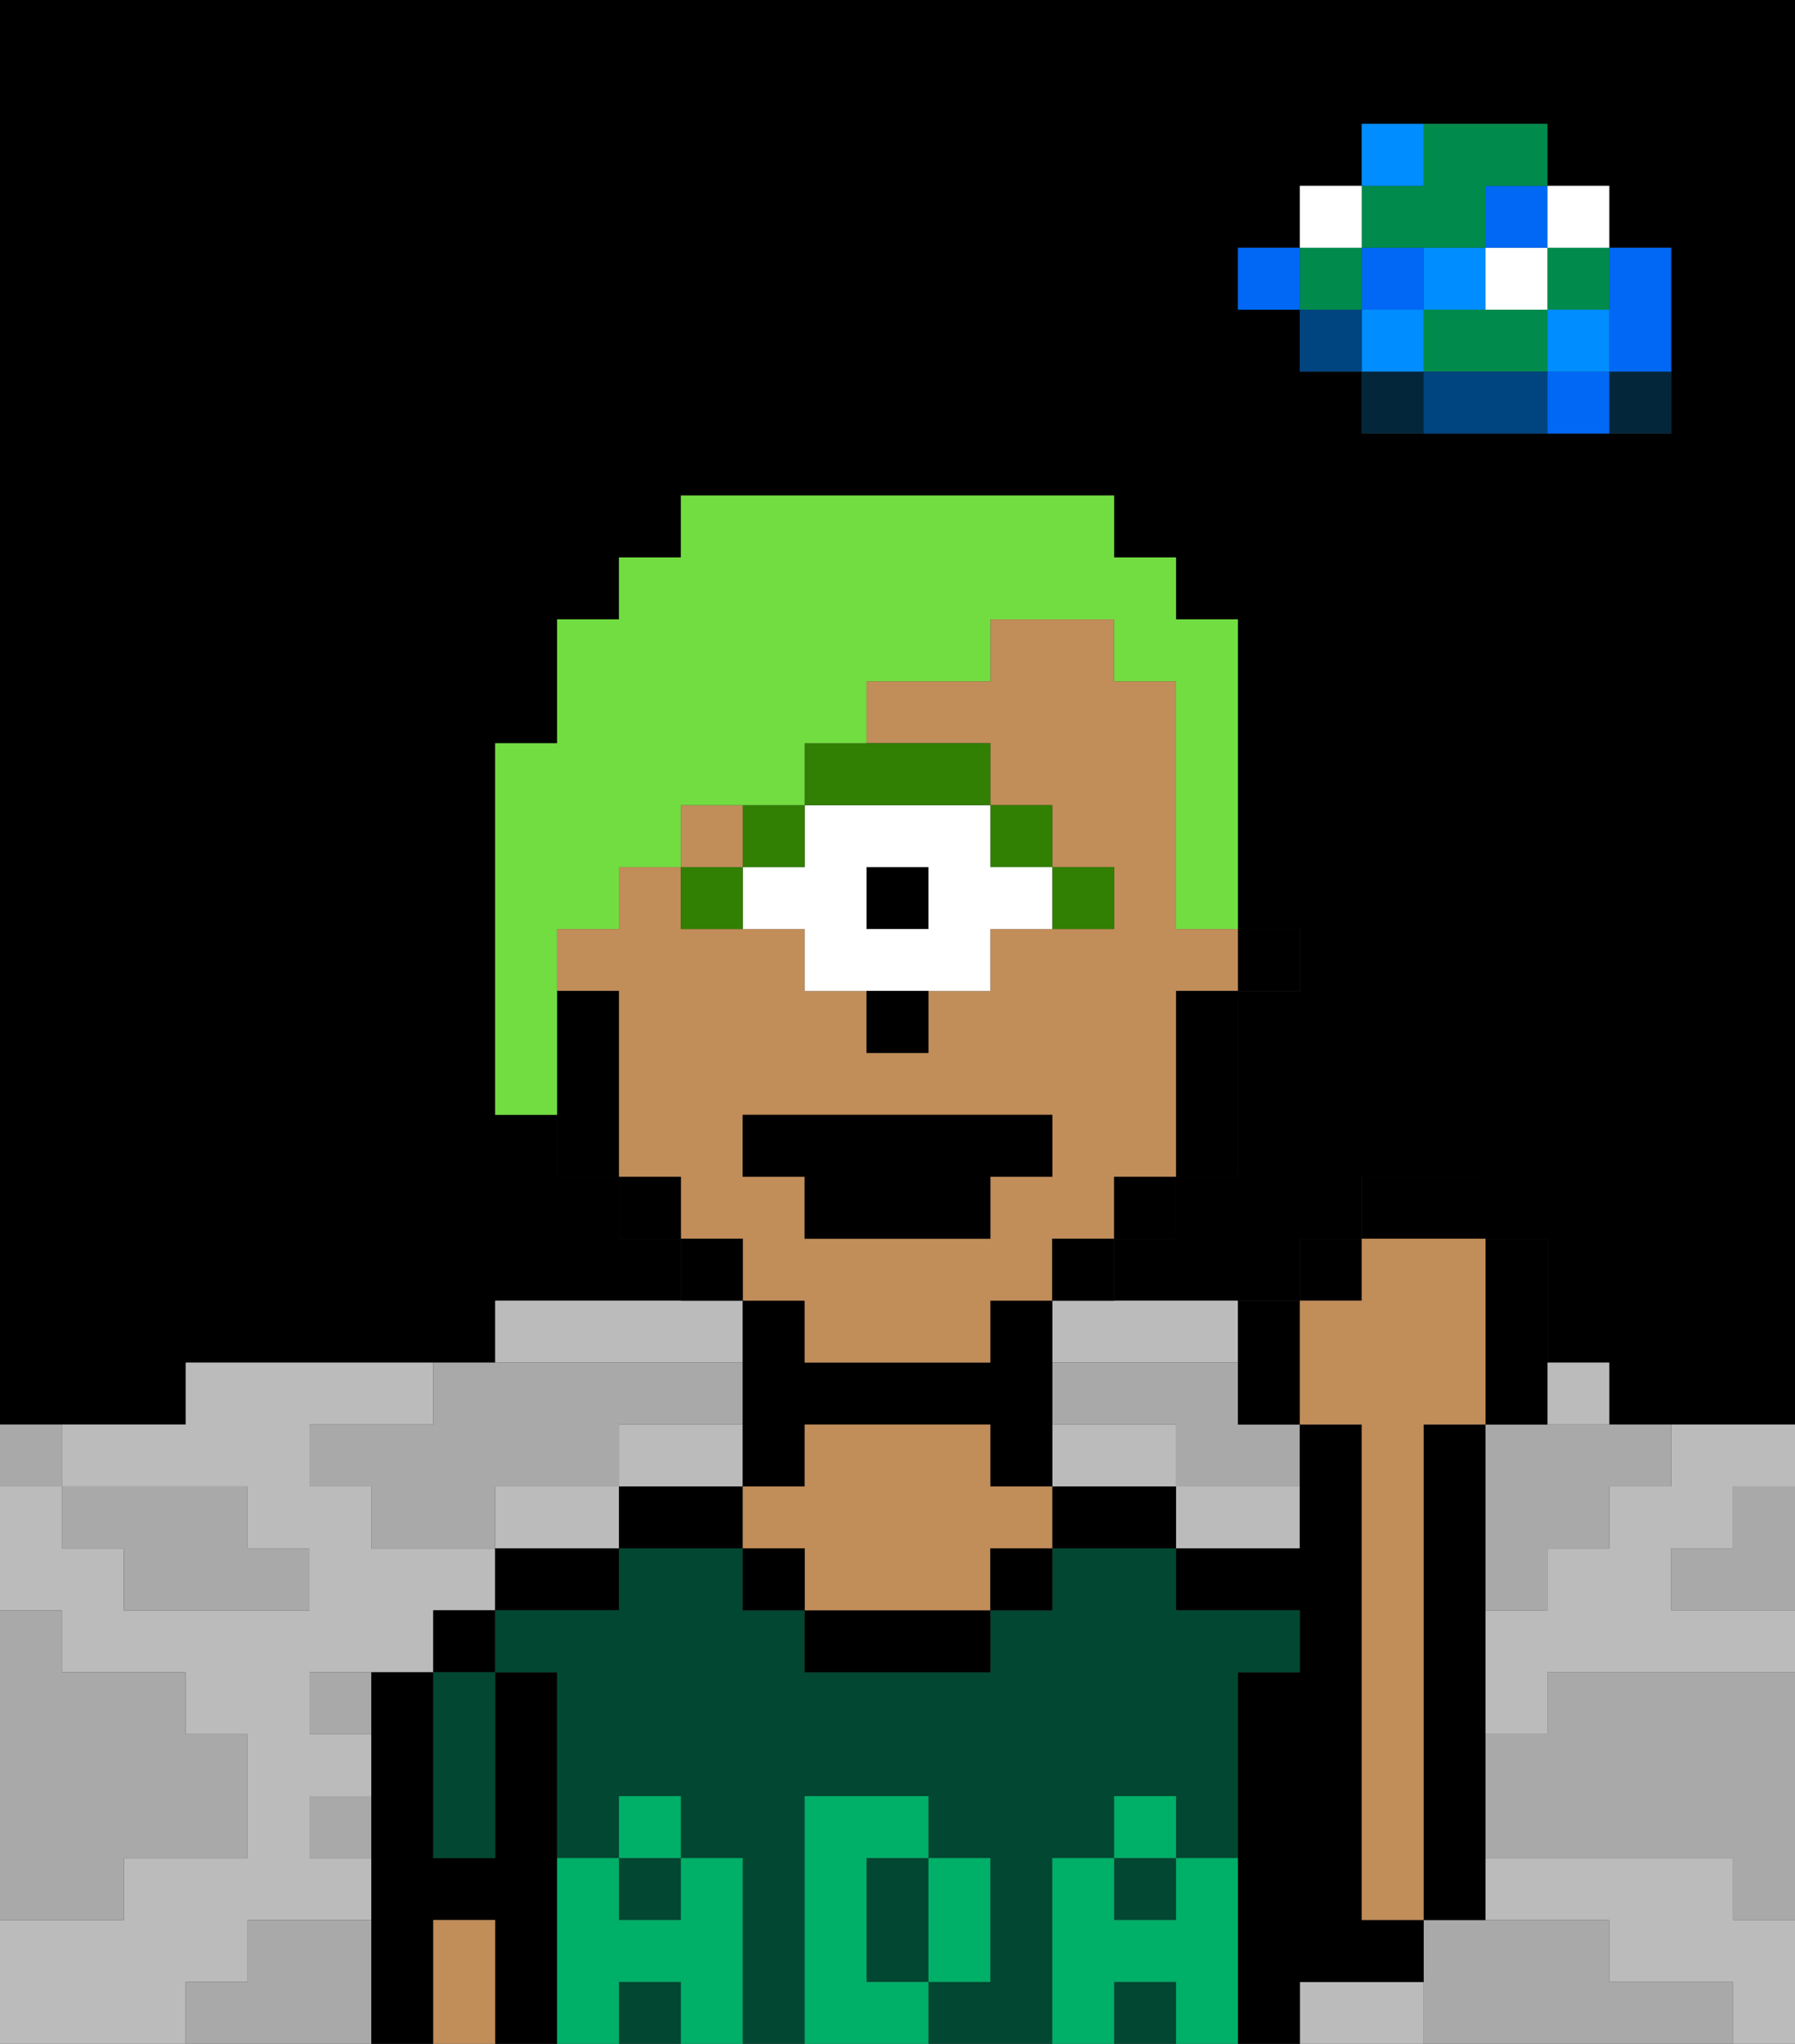 <svg xmlns="http://www.w3.org/2000/svg" viewBox="0 0 29 33"><rect x="0" y="0" width="29" height="33" fill="#333333" stroke="none"/><defs><style>polygon,rect,path{shape-rendering:crispedges;}polygon,rect,path{shape-rendering:crispedges;}.kb39-1{fill:#a9a9a9;}.kb39-2{fill:#bbbbbb;}.kb39-3{fill:#04263a;}.kb39-4{fill:#0068f5;}.kb39-5{fill:#008dff;}.kb39-6{fill:#008b4c;}.kb39-7{fill:#ffffff;}.kb39-8{fill:#004480;}.kb39-9{fill:#000000;}.kb39-10{fill:#014731;}.kb39-11{fill:#c18d59;}.kb39-12{fill:#00af68;}.kb39-13{fill:#317f03;}.kb39-14{fill:#72dd40;}</style></defs><polygon class="kb39-1" points="28 25 27 25 27 26 28 26 29 26 29 25 29 24 28 24 28 25"/><path class="kb39-9" d="M27,0H0V23H3V22H8V21h3V20H10V19H9V18H8V12H9V10h1V9h1V8h7V9h1v1h1v5h1v1H20v3H19v1H18v1h3V20h1V19h2v1h1v2h1v1h3V0H27Zm0,5V7H22V6H21V5H20V4h1V3h1V2h3V3h1V4h1Z"/><polygon class="kb39-1" points="27 32 26 32 26 31 25 31 24 31 23 31 23 32 23 33 24 33 25 33 26 33 27 33 28 33 28 32 27 32"/><polygon class="kb39-1" points="27 27 26 27 25 27 25 28 24 28 24 29 24 30 25 30 26 30 27 30 28 30 28 31 29 31 29 30 29 29 29 28 29 27 28 27 27 27"/><rect class="kb39-2" x="25" y="22" width="1" height="1"/><polygon class="kb39-2" points="28 30 27 30 26 30 25 30 24 30 24 31 25 31 26 31 26 32 27 32 28 32 28 33 29 33 29 32 29 31 28 31 28 30"/><polygon class="kb39-2" points="4 32 4 31 5 31 6 31 6 30 5 30 5 29 6 29 6 28 5 28 5 27 6 27 7 27 7 26 8 26 8 25 7 25 6 25 6 24 5 24 5 23 6 23 7 23 7 22 6 22 5 22 4 22 3 22 3 23 2 23 1 23 1 24 2 24 3 24 4 24 4 25 5 25 5 26 4 26 3 26 2 26 2 25 1 25 1 24 0 24 0 25 0 26 1 26 1 27 2 27 3 27 3 28 4 28 4 29 4 30 3 30 2 30 2 31 1 31 0 31 0 32 0 33 1 33 2 33 3 33 3 32 4 32"/><polygon class="kb39-2" points="10 22 11 22 12 22 12 21 11 21 10 21 9 21 8 21 8 22 9 22 10 22"/><polygon class="kb39-2" points="27 23 27 24 26 24 26 25 25 25 25 26 24 26 24 27 24 28 25 28 25 27 26 27 27 27 28 27 29 27 29 26 28 26 27 26 27 25 28 25 28 24 29 24 29 23 28 23 27 23"/><polygon class="kb39-2" points="12 24 12 23 11 23 10 23 10 24 11 24 12 24"/><polygon class="kb39-2" points="18 24 19 24 19 23 18 23 17 23 17 24 18 24"/><polygon class="kb39-2" points="17 22 18 22 19 22 20 22 20 21 19 21 18 21 17 21 17 22"/><polygon class="kb39-2" points="9 24 8 24 8 25 9 25 10 25 10 24 9 24"/><polygon class="kb39-2" points="19 24 19 25 20 25 21 25 21 24 20 24 19 24"/><polygon class="kb39-2" points="22 32 21 32 21 33 22 33 23 33 23 32 22 32"/><rect class="kb39-3" x="26" y="6" width="1" height="1"/><polygon class="kb39-4" points="26 5 26 6 27 6 27 5 27 4 26 4 26 5"/><rect class="kb39-4" x="25" y="6" width="1" height="1"/><rect class="kb39-5" x="25" y="5" width="1" height="1"/><rect class="kb39-6" x="25" y="4" width="1" height="1"/><rect class="kb39-7" x="25" y="3" width="1" height="1"/><polygon class="kb39-1" points="24 23 24 24 24 25 24 26 25 26 25 25 26 25 26 24 27 24 27 23 26 23 25 23 24 23"/><polygon class="kb39-6" points="24 5 23 5 23 6 24 6 25 6 25 5 24 5"/><rect class="kb39-7" x="24" y="4" width="1" height="1"/><rect class="kb39-4" x="24" y="3" width="1" height="1"/><polygon class="kb39-8" points="24 6 23 6 23 7 24 7 25 7 25 6 24 6"/><rect class="kb39-5" x="23" y="4" width="1" height="1"/><rect class="kb39-3" x="22" y="6" width="1" height="1"/><rect class="kb39-5" x="22" y="5" width="1" height="1"/><rect class="kb39-4" x="22" y="4" width="1" height="1"/><polygon class="kb39-6" points="23 4 24 4 24 3 25 3 25 2 24 2 23 2 23 3 22 3 22 4 23 4"/><rect class="kb39-5" x="22" y="2" width="1" height="1"/><rect class="kb39-8" x="21" y="5" width="1" height="1"/><rect class="kb39-6" x="21" y="4" width="1" height="1"/><rect class="kb39-7" x="21" y="3" width="1" height="1"/><rect class="kb39-4" x="20" y="4" width="1" height="1"/><polygon class="kb39-1" points="20 22 19 22 18 22 17 22 17 23 18 23 19 23 19 24 20 24 21 24 21 23 20 23 20 22"/><rect class="kb39-1" x="5" y="27" width="1" height="1"/><polygon class="kb39-1" points="6 23 5 23 5 24 6 24 6 25 7 25 8 25 8 24 9 24 10 24 10 23 11 23 12 23 12 22 11 22 10 22 9 22 8 22 7 22 7 23 6 23"/><polygon class="kb39-1" points="6 31 5 31 4 31 4 32 3 32 3 33 4 33 5 33 6 33 6 32 6 31"/><rect class="kb39-1" x="5" y="29" width="1" height="1"/><polygon class="kb39-1" points="2 31 2 30 3 30 4 30 4 29 4 28 3 28 3 27 2 27 1 27 1 26 0 26 0 27 0 28 0 29 0 30 0 31 1 31 2 31"/><polygon class="kb39-1" points="2 25 2 26 3 26 4 26 5 26 5 25 4 25 4 24 3 24 2 24 1 24 1 25 2 25"/><rect class="kb39-1" y="23" width="1" height="1"/><rect class="kb39-9" x="7" y="26" width="1" height="1"/><polygon class="kb39-9" points="9 31 9 30 9 29 9 28 9 27 8 27 8 28 8 29 8 30 7 30 7 29 7 28 7 27 6 27 6 28 6 29 6 30 6 31 6 32 6 33 7 33 7 32 7 31 8 31 8 32 8 33 9 33 9 32 9 31"/><polygon class="kb39-9" points="8 25 8 26 9 26 10 26 10 25 9 25 8 25"/><polygon class="kb39-9" points="11 24 10 24 10 25 11 25 12 25 12 24 11 24"/><polygon class="kb39-9" points="13 24 13 23 14 23 15 23 16 23 16 24 17 24 17 23 17 22 17 21 16 21 16 22 15 22 14 22 13 22 13 21 12 21 12 22 12 23 12 24 13 24"/><polygon class="kb39-9" points="18 24 17 24 17 25 18 25 19 25 19 24 18 24"/><polygon class="kb39-9" points="22 32 23 32 23 31 22 31 22 30 22 29 22 28 22 27 22 26 22 25 22 24 22 23 21 23 21 24 21 25 20 25 19 25 19 26 20 26 21 26 21 27 20 27 20 28 20 29 20 30 20 31 20 32 20 33 21 33 21 32 22 32"/><polygon class="kb39-9" points="24 24 24 23 23 23 23 24 23 25 23 26 23 27 23 28 23 29 23 30 23 31 24 31 24 30 24 29 24 28 24 27 24 26 24 25 24 24"/><rect class="kb39-10" x="18" y="32" width="1" height="1"/><polygon class="kb39-10" points="17 31 17 30 18 30 18 29 19 29 19 30 20 30 20 29 20 28 20 27 21 27 21 26 20 26 19 26 19 25 18 25 17 25 17 26 16 26 16 27 15 27 14 27 13 27 13 26 12 26 12 25 11 25 10 25 10 26 9 26 8 26 8 27 9 27 9 28 9 29 9 30 10 30 10 29 11 29 11 30 12 30 12 31 12 32 12 33 13 33 13 32 13 31 13 30 13 29 14 29 15 29 15 30 16 30 16 31 16 32 15 32 15 33 16 33 17 33 17 32 17 31"/><polygon class="kb39-10" points="14 31 14 32 15 32 15 31 15 30 14 30 14 31"/><rect class="kb39-10" x="10" y="30" width="1" height="1"/><rect class="kb39-10" x="10" y="32" width="1" height="1"/><rect class="kb39-10" x="18" y="30" width="1" height="1"/><polygon class="kb39-9" points="14 26 13 26 13 27 14 27 15 27 16 27 16 26 15 26 14 26"/><polygon class="kb39-11" points="16 24 16 23 15 23 14 23 13 23 13 24 12 24 12 25 13 25 13 26 14 26 15 26 16 26 16 25 17 25 17 24 16 24"/><polygon class="kb39-10" points="7 28 7 29 7 30 8 30 8 29 8 28 8 27 7 27 7 28"/><polygon class="kb39-11" points="8 31 7 31 7 32 7 33 8 33 8 32 8 31"/><rect class="kb39-9" x="16" y="25" width="1" height="1"/><rect class="kb39-9" x="12" y="25" width="1" height="1"/><polygon class="kb39-12" points="20 31 20 30 19 30 19 31 18 31 18 30 17 30 17 31 17 32 17 33 18 33 18 32 19 32 19 33 20 33 20 32 20 31"/><rect class="kb39-12" x="18" y="29" width="1" height="1"/><polygon class="kb39-12" points="15 32 16 32 16 31 16 30 15 30 15 31 15 32"/><polygon class="kb39-12" points="14 32 14 31 14 30 15 30 15 29 14 29 13 29 13 30 13 31 13 32 13 33 14 33 15 33 15 32 14 32"/><polygon class="kb39-12" points="12 31 12 30 11 30 11 31 10 31 10 30 9 30 9 31 9 32 9 33 10 33 10 32 11 32 11 33 12 33 12 32 12 31"/><rect class="kb39-12" x="10" y="29" width="1" height="1"/><rect class="kb39-9" x="20" y="15" width="1" height="1"/><path class="kb39-11" d="M12,21h1v1h3V21h1V20h1V19h1V16h1V15H19V11H18V10H16v1H14v1h2v1h1v1h1v1H16v1H15v1H14V16H13V15H11V14H10v1H9v1h1v3h1v1h1Zm0-3h5v1H16v1H13V19H12Z"/><polygon class="kb39-9" points="19 17 19 18 19 19 20 19 20 18 20 17 20 16 19 16 19 17"/><rect class="kb39-9" x="18" y="19" width="1" height="1"/><rect class="kb39-9" x="17" y="20" width="1" height="1"/><rect class="kb39-9" x="11" y="20" width="1" height="1"/><rect class="kb39-9" x="10" y="19" width="1" height="1"/><polygon class="kb39-9" points="10 17 10 16 9 16 9 17 9 18 9 19 10 19 10 18 10 17"/><rect class="kb39-13" x="17" y="14" width="1" height="1"/><rect class="kb39-13" x="16" y="13" width="1" height="1"/><rect class="kb39-9" x="14" y="14" width="1" height="1"/><path class="kb39-7" d="M14,13H13v1H12v1h1v1h3V15h1V14H16V13H14Zm1,2H14V14h1Z"/><polygon class="kb39-13" points="13 13 14 13 15 13 16 13 16 12 15 12 14 12 13 12 13 13"/><rect class="kb39-13" x="12" y="13" width="1" height="1"/><rect class="kb39-13" x="11" y="14" width="1" height="1"/><rect class="kb39-9" x="14" y="16" width="1" height="1"/><rect class="kb39-11" x="11" y="13" width="1" height="1"/><polygon class="kb39-9" points="13 20 16 20 16 19 17 19 17 18 12 18 12 19 13 19 13 20"/><polygon class="kb39-9" points="20 23 21 23 21 22 21 21 20 21 20 22 20 23"/><rect class="kb39-9" x="21" y="20" width="1" height="1"/><rect class="kb39-9" x="22" y="19" width="2" height="1"/><polygon class="kb39-9" points="24 22 24 23 25 23 25 22 25 20 24 20 24 21 24 22"/><polygon class="kb39-11" points="21 23 22 23 22 24 22 25 22 26 22 27 22 28 22 29 22 30 22 31 23 31 23 30 23 29 23 28 23 27 23 26 23 25 23 24 23 23 24 23 24 22 24 21 24 20 22 20 22 21 21 21 21 22 21 23"/><polygon class="kb39-14" points="9 16 9 15 10 15 10 14 11 14 11 13 12 13 13 13 13 12 14 12 14 11 15 11 16 11 16 10 17 10 18 10 18 11 19 11 19 12 19 13 19 14 19 15 20 15 20 14 20 13 20 12 20 11 20 10 19 10 19 9 18 9 18 8 11 8 11 9 10 9 10 10 9 10 9 11 9 12 8 12 8 15 8 16 8 18 9 18 9 17 9 16"/></svg>